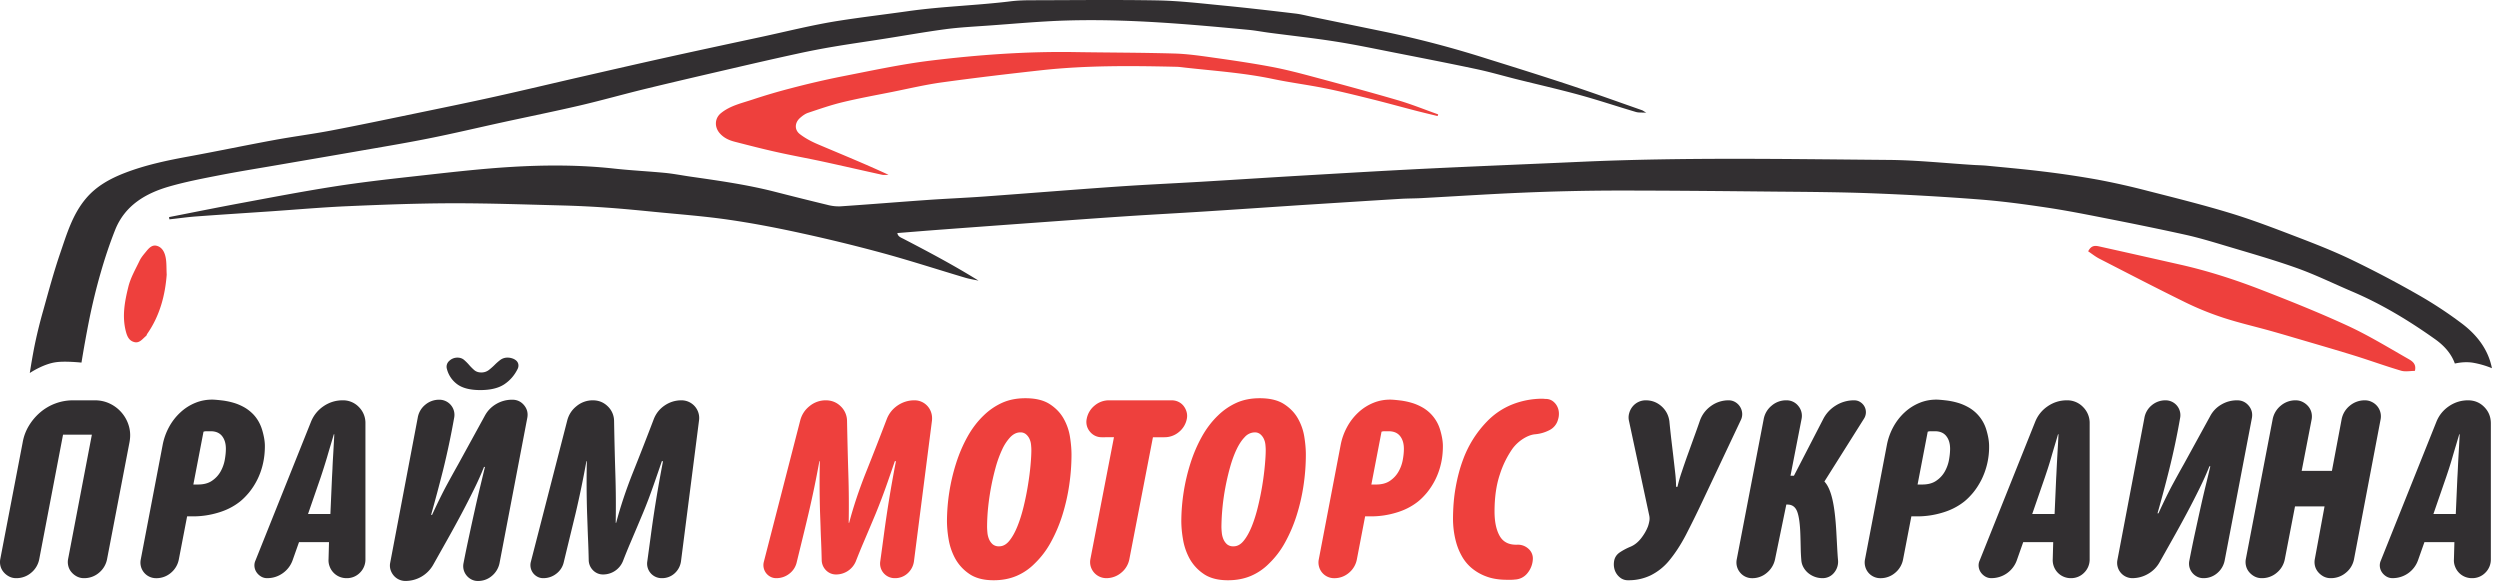 <svg width="103" height="24" fill="none" xmlns="http://www.w3.org/2000/svg"><g clip-path="url(#clip0)" fill-rule="evenodd" clip-rule="evenodd"><path d="M18.847 14.734c.11 0 .202.033.276.097.074.065.144.134.208.209.065.074.134.143.208.208.075.064.17.097.286.097a.496.496 0 00.31-.097c.084-.065.163-.134.238-.208a2.36 2.36 0 01.237-.209.492.492 0 01.31-.097c.064 0 .129.012.193.034a.451.451 0 01.16.092.27.27 0 01.082.146.304.304 0 01-.028.193c-.13.265-.314.477-.552.635-.24.158-.569.237-.988.237-.414 0-.729-.08-.945-.237a1.122 1.122 0 01-.43-.635.318.318 0 01.096-.329.482.482 0 01.34-.136zm-.746 1.734a.623.623 0 01.61.746 32.876 32.876 0 01-.46 2.169 70.22 70.22 0 01-.49 1.83h.04c.226-.49.426-.896.6-1.22.175-.322.33-.603.465-.842l1.105-2.015c.11-.206.266-.369.469-.489.204-.12.425-.179.664-.179.2 0 .363.076.489.228.125.152.17.328.13.527L20.581 23.2a.922.922 0 01-.315.527.867.867 0 01-.576.209.563.563 0 01-.267-.063.627.627 0 01-.32-.398.607.607 0 01-.005-.276c.071-.368.148-.739.229-1.113.08-.375.159-.736.237-1.085.077-.349.153-.675.227-.978l.189-.785h-.039c-.11.278-.246.585-.411.92-.165.336-.341.68-.528 1.032-.188.351-.381.705-.581 1.06l-.572 1.017a1.311 1.311 0 01-1.153.668.631.631 0 01-.484-.233.674.674 0 01-.126-.241.592.592 0 01-.009-.28l1.133-5.967a.875.875 0 01.31-.538.888.888 0 01.581-.208z" fill="#322F31"/><path d="M59.229 4.782c-.302-.074-.605-.145-.906-.223-.599-.155-1.195-.321-1.795-.47-.646-.16-1.292-.322-1.945-.453-.711-.143-1.433-.234-2.143-.383-1.191-.25-2.401-.332-3.606-.466-.12-.013-.241-.032-.362-.035-1.868-.043-3.736-.061-5.596.145-1.355.15-2.71.31-4.06.496-.689.095-1.368.256-2.05.393-.682.136-1.367.26-2.043.423-.483.116-.955.28-1.427.438-.124.041-.24.127-.338.215-.217.194-.234.484-.006.662.222.172.48.308.74.419.969.412 1.945.808 2.918 1.26-.09 0-.185.015-.272-.003-.812-.178-1.623-.366-2.435-.542-.636-.137-1.276-.252-1.91-.394-.575-.128-1.147-.276-1.718-.423-.235-.06-.45-.156-.619-.347-.228-.258-.216-.619.048-.833.374-.305.84-.406 1.28-.552a24.36 24.36 0 011.608-.474 36.245 36.245 0 012.075-.482c1.233-.24 2.465-.51 3.71-.66 1.958-.238 3.927-.378 5.903-.347 1.366.022 2.733.02 4.099.059.559.016 1.118.1 1.673.178.78.11 1.559.225 2.332.37.58.11 1.151.258 1.72.411 1.167.313 2.334.628 3.493.967.561.164 1.105.386 1.657.582l-.025.069zm26.803 5.573c.134-.266.307-.235.47-.199 1.108.246 2.214.496 3.32.746 1.15.259 2.27.622 3.367 1.048 1.192.463 2.382.939 3.543 1.475.844.39 1.643.878 2.452 1.34.164.095.387.202.31.516-.189 0-.394.044-.57-.008-.65-.192-1.289-.425-1.936-.626-.808-.25-1.622-.484-2.433-.723a64.845 64.845 0 00-1.044-.302c-.64-.178-1.29-.327-1.92-.534a12.132 12.132 0 01-1.552-.63c-1.192-.585-2.371-1.197-3.553-1.804-.157-.082-.298-.196-.454-.3zm-79.164.965c-.063.83-.277 1.683-.805 2.438-.017.025-.02.063-.042.08-.148.12-.272.317-.496.254-.205-.058-.284-.224-.339-.435-.164-.63-.046-1.242.102-1.842.092-.375.296-.724.465-1.078.064-.133.166-.25.26-.365.116-.143.248-.3.452-.243.225.064.32.275.36.48.041.207.029.423.043.712z" fill="#EE403D"/><path d="M8.1 8.916c1-.074 2-.137 2.998-.205 1.076-.073 2.15-.169 3.227-.216 1.425-.062 2.853-.116 4.28-.12 1.533-.003 3.066.052 4.599.091a40.45 40.45 0 011.819.09c.65.046 1.3.11 1.949.174 1.01.1 2.025.175 3.03.32 1.003.145 2.002.337 2.992.554a67.99 67.99 0 013.392.829c1.135.31 2.256.675 3.385 1.01.178.053.364.08.546.12-1.008-.627-2.044-1.177-3.085-1.718-.118-.061-.236-.096-.262-.243.63-.05 1.235-.1 1.84-.145 1.27-.095 2.541-.188 3.813-.28 1.256-.09 2.512-.184 3.77-.267 1.074-.071 2.15-.127 3.227-.196 1.317-.084 2.635-.174 3.952-.262l.318-.02c1.273-.08 2.545-.163 3.817-.24.289-.017.577-.014.866-.03 1.395-.075 2.788-.168 4.184-.225a94.844 94.844 0 013.734-.086c2.232-.002 4.464.022 6.695.044 1.322.012 2.644.019 3.964.07 1.456.056 2.912.138 4.364.25.936.071 1.87.196 2.8.335.838.125 1.67.291 2.502.455 1.069.21 2.136.427 3.2.662.53.117 1.053.272 1.574.428 1.011.304 2.028.59 3.022.943.779.277 1.525.644 2.287.969 1.223.52 2.354 1.205 3.431 1.971.379.269.669.601.81 1 .23-.05.485-.075.747-.034a3.7 3.7 0 01.78.226c-.138-.713-.56-1.33-1.241-1.843a16.92 16.92 0 00-1.808-1.188 44.483 44.483 0 00-2.762-1.451c-.747-.358-1.522-.659-2.296-.955-.888-.34-1.777-.681-2.687-.957-1.126-.342-2.271-.626-3.413-.918a30.43 30.43 0 00-2.038-.457 39.294 39.294 0 00-2.246-.335c-.767-.095-1.538-.162-2.307-.238-.181-.018-.364-.02-.546-.031-1.166-.072-2.333-.198-3.5-.208-4.222-.035-8.444-.113-12.664.076-2.078.094-4.157.176-6.235.276-1.652.08-3.303.178-4.955.274-1.47.085-2.94.181-4.409.269-1.182.07-2.365.123-3.547.205-1.816.126-3.631.274-5.448.406-.786.057-1.575.089-2.362.144-1.197.084-2.392.183-3.587.263a1.831 1.831 0 01-.54-.065c-.734-.177-1.466-.361-2.198-.548-1.133-.287-2.288-.448-3.442-.614-.345-.05-.689-.118-1.035-.152-.695-.067-1.393-.1-2.086-.176-1.425-.157-2.854-.155-4.277-.068-1.347.082-2.69.244-4.032.392-1.084.12-2.17.245-3.247.414-1.272.199-2.537.442-3.803.677-.999.185-1.994.387-2.991.582l.014.093c.374-.04.746-.094 1.121-.121z" fill="#322F31"/><path d="M2.309 14.923c.293-.04.714-.016 1.048.016a51.99 51.99 0 01.326-1.803c.13-.636.283-1.269.463-1.892.17-.595.365-1.184.593-1.76.402-1.018 1.255-1.52 2.246-1.804.682-.195 1.383-.329 2.08-.465.772-.15 1.55-.274 2.325-.408 1.073-.185 2.148-.368 3.221-.555 1.014-.178 2.031-.344 3.04-.546 1.024-.203 2.04-.446 3.06-.668 1.064-.232 2.132-.448 3.193-.695.897-.21 1.785-.462 2.68-.68 1.16-.282 2.323-.551 3.486-.821.929-.216 1.857-.43 2.79-.632a31.09 31.09 0 011.514-.292c.688-.116 1.378-.213 2.065-.322.839-.131 1.673-.281 2.513-.393.571-.076 1.149-.105 1.724-.146 1.089-.076 2.178-.18 3.27-.212 2.509-.074 5.004.148 7.498.385.286.027.57.083.856.12.901.119 1.805.217 2.703.358.807.126 1.608.294 2.41.452 1.143.225 2.286.447 3.425.689.547.116 1.085.274 1.627.41.865.216 1.735.413 2.594.648.785.215 1.558.475 2.34.706.11.033.234.019.427.031-.104-.062-.137-.09-.176-.104-.994-.348-1.985-.706-2.985-1.038-1.13-.374-2.267-.73-3.404-1.084a42.696 42.696 0 00-4.117-1.09l-3.111-.64c-.223-.046-.444-.105-.668-.13C52.37.44 51.377.324 50.38.227c-.89-.086-1.782-.192-2.676-.21-1.714-.031-3.431-.01-5.147-.007-.303 0-.609.006-.91.043-1.413.174-2.838.208-4.254.41-.94.133-1.89.245-2.83.392-1.075.168-2.134.437-3.2.666-1.271.273-2.544.545-3.814.826-1.211.268-2.42.546-3.629.823-1.179.27-2.355.552-3.536.814-1.078.24-2.16.46-3.24.684-1.17.242-2.34.488-3.514.712-.773.147-1.556.246-2.33.389-1.176.216-2.346.461-3.523.677-.893.163-1.781.35-2.63.677-.606.234-1.173.542-1.606 1.055-.552.653-.787 1.455-1.055 2.236-.269.785-.485 1.588-.708 2.388a19.69 19.69 0 00-.374 1.542 32.2 32.2 0 00-.177 1.024c.14-.091.619-.383 1.082-.445zm2.231 1.713a1.473 1.473 0 01.775.936c.057.206.063.422.02.65l-.923 4.81a.956.956 0 01-.333.565.93.93 0 01-.617.223.617.617 0 01-.29-.067.727.727 0 01-.223-.175.613.613 0 01-.133-.252.656.656 0 01-.01-.295l.979-5.122H2.597l-.979 5.122a.956.956 0 01-.333.566.933.933 0 01-.617.223.618.618 0 01-.29-.067.743.743 0 01-.223-.175.624.624 0 01-.134-.252.663.663 0 01-.009-.295l.923-4.808c.043-.247.13-.477.26-.69a2.26 2.26 0 01.47-.55 2.079 2.079 0 011.35-.49h.894c.228 0 .438.048.631.143zm3.616 3.326c.234 0 .426-.05.575-.152.15-.101.266-.226.352-.375a1.54 1.54 0 00.176-.48c.031-.171.047-.326.047-.466 0-.215-.052-.39-.156-.522-.105-.133-.262-.2-.471-.2h-.171a.335.335 0 00-.124.02l-.418 2.175h.19zm-1.454-1.634c.05-.26.138-.503.261-.732.124-.228.278-.427.462-.598.183-.172.39-.305.622-.4.231-.095.48-.14.746-.133.12.007.253.02.4.038.145.02.292.051.44.095.15.044.294.107.434.185.139.08.265.18.38.3.164.178.283.39.356.637.073.247.11.466.11.655 0 .28-.031.537-.09.775a2.87 2.87 0 01-.57 1.15c-.125.148-.247.27-.367.366-.266.209-.57.362-.913.46a3.55 3.55 0 01-.978.148h-.286l-.342 1.777a.946.946 0 01-.327.551.914.914 0 01-.604.219.642.642 0 01-.637-.77l.903-4.723zm6.976 1.349l.02-.371c.005-.146.013-.3.023-.465.01-.165.02-.332.028-.5.01-.167.018-.318.024-.45h-.019c-.038.132-.082.283-.133.45-.05.168-.1.335-.147.5a27.684 27.684 0 01-.262.826l-.522 1.511h.922l.066-1.501zm-1.625 3.412a1.103 1.103 0 01-.409.531c-.19.133-.402.2-.636.2a.473.473 0 01-.252-.067.595.595 0 01-.18-.166.516.516 0 01-.09-.228.481.481 0 01.037-.261l2.29-5.721c.108-.267.281-.48.518-.642.238-.161.5-.242.784-.242a.9.9 0 01.67.276.922.922 0 01.271.674v5.598a.76.76 0 01-.223.551.747.747 0 01-.556.228.734.734 0 01-.693-.475.69.69 0 01-.048-.304l.019-.704h-1.236l-.266.752zm77.169-6.596a.611.611 0 01.598.732 29.994 29.994 0 01-.451 2.13 53.744 53.744 0 01-.48 1.795h.039c.221-.481.417-.88.588-1.198.172-.316.324-.592.457-.827l1.084-1.976c.107-.203.26-.363.46-.48.2-.117.416-.176.651-.176.197 0 .356.075.48.223.124.15.166.322.128.518l-1.121 5.864a.903.903 0 01-.309.518.85.85 0 01-.565.204.555.555 0 01-.262-.062.611.611 0 01-.313-.389.602.602 0 01-.005-.271c.07-.361.144-.725.223-1.093.08-.367.157-.722.233-1.064.076-.342.15-.662.224-.96.073-.298.134-.555.184-.77h-.037c-.108.273-.242.574-.404.903-.162.33-.334.667-.518 1.012s-.374.692-.57 1.04l-.561.998a1.251 1.251 0 01-.475.48 1.286 1.286 0 01-.656.176.63.63 0 01-.608-.741l1.112-5.854a.858.858 0 01.304-.528.871.871 0 01.57-.204zM27.268 23.82a.597.597 0 01-.599-.694l.148-1.087a49.834 49.834 0 01.28-1.834c.056-.333.13-.734.218-1.203h-.047c-.115.336-.216.63-.305.884s-.172.485-.251.694c-.08.209-.157.404-.233.584l-.238.566-.266.627c-.095.222-.2.478-.313.77a.88.88 0 01-.808.541.571.571 0 01-.419-.17.606.606 0 01-.18-.42 35.622 35.622 0 00-.023-.76c-.01-.22-.018-.428-.024-.622l-.02-.556a40.807 40.807 0 01-.01-2.138h-.018a42.201 42.201 0 01-.446 2.152 1519.385 1519.385 0 00-.485 2 .817.817 0 01-.305.48.857.857 0 01-.541.186.487.487 0 01-.238-.057.54.54 0 01-.276-.608l1.502-5.835c.063-.24.193-.439.39-.593a1.04 1.04 0 01.665-.234c.24 0 .445.083.613.247a.843.843 0 01.261.6c.013.734.03 1.453.052 2.157.023.703.027 1.384.015 2.043h.019c.177-.672.41-1.369.698-2.091.289-.722.572-1.448.85-2.177.09-.233.238-.422.448-.565.209-.142.44-.214.694-.214a.729.729 0 01.723.836l-.742 5.797a.817.817 0 01-.267.5.76.76 0 01-.522.194z" fill="#322F31"/><path d="M36.867 23.82a.6.6 0 01-.6-.694c.058-.418.107-.78.148-1.087a51.487 51.487 0 01.498-3.037h-.046c-.115.336-.216.63-.305.884a26.283 26.283 0 01-.484 1.278l-.238.566-.266.627c-.095.222-.2.478-.314.77a.88.88 0 01-.807.541.571.571 0 01-.419-.17.607.607 0 01-.18-.42 34.766 34.766 0 00-.024-.76c-.01-.22-.018-.428-.023-.622l-.02-.556a40.807 40.807 0 01-.01-2.138h-.019a42.474 42.474 0 01-.446 2.152c-.07.296-.142.598-.218.908l-.267 1.093a.818.818 0 01-.304.48.856.856 0 01-.542.185.49.49 0 01-.237-.057.54.54 0 01-.276-.608l1.502-5.835c.063-.24.193-.439.39-.593a1.04 1.04 0 01.665-.234c.24 0 .445.083.613.247a.842.842 0 01.26.6c.014.734.031 1.453.053 2.157.023.703.027 1.384.015 2.043h.019c.177-.672.41-1.369.698-2.091.288-.722.572-1.448.85-2.177.089-.233.238-.422.447-.565.21-.142.441-.214.694-.214a.713.713 0 01.547.247.718.718 0 01.147.267c.031.1.041.209.029.323l-.742 5.796a.813.813 0 01-.266.5.758.758 0 01-.523.194zm4.304-1.312c.152 0 .29-.076.414-.228.123-.152.234-.35.332-.594.099-.243.184-.516.257-.817.073-.3.133-.599.18-.893.048-.295.083-.569.105-.822.023-.254.033-.457.033-.608 0-.07-.005-.148-.014-.233a.735.735 0 00-.066-.238.552.552 0 00-.143-.185.348.348 0 00-.232-.076c-.147 0-.283.065-.41.194a1.89 1.89 0 00-.341.519 4.61 4.61 0 00-.267.736 10.176 10.176 0 00-.313 1.691 8.3 8.3 0 00-.038.737c0 .076.005.162.014.257a.892.892 0 00.066.266.587.587 0 00.148.209.384.384 0 00.266.085h.01zm-.237 1.398c-.418 0-.754-.09-1.007-.267a1.828 1.828 0 01-.58-.641 2.523 2.523 0 01-.266-.794 4.607 4.607 0 01-.066-.722 7.998 7.998 0 01.375-2.39c.123-.39.28-.756.47-1.098.19-.342.415-.636.675-.884a2.66 2.66 0 01.75-.513c.28-.126.599-.19.96-.19.42 0 .753.081 1.003.242.25.162.442.362.575.6.133.237.22.489.261.755.041.266.062.507.062.722 0 .412-.031.833-.095 1.264a7.986 7.986 0 01-.285 1.245 6.08 6.08 0 01-.475 1.112 3.61 3.61 0 01-.666.874 2.334 2.334 0 01-.75.509c-.279.117-.59.176-.932.176h-.01zm4.466-5.892a.612.612 0 01-.494-.229.615.615 0 01-.133-.532.92.92 0 01.328-.546.912.912 0 01.594-.214h2.575c.101 0 .195.02.28.062a.594.594 0 01.215.171.72.72 0 01.123.247.61.61 0 01.01.28.917.917 0 01-.328.547.911.911 0 01-.594.214h-.475l-.97 5.017a.946.946 0 01-.337.566.949.949 0 01-.623.223.671.671 0 01-.637-.494.663.663 0 01-.009-.295l.97-5.017H45.4zm5.427 4.494c.152 0 .29-.076.413-.228.124-.152.234-.35.333-.594.098-.243.184-.516.256-.817a11.654 11.654 0 00.285-1.715c.023-.254.034-.457.034-.608 0-.07-.005-.148-.014-.233a.733.733 0 00-.067-.238.552.552 0 00-.143-.185.348.348 0 00-.232-.076.567.567 0 00-.409.194c-.127.13-.24.303-.342.519-.101.215-.19.46-.266.736a9.922 9.922 0 00-.195.846 9.337 9.337 0 00-.157 1.582c0 .076.005.162.015.257a.895.895 0 00.066.266.592.592 0 00.147.209.386.386 0 00.267.085h.009zm-.238 1.398c-.418 0-.754-.09-1.007-.267a1.827 1.827 0 01-.58-.641 2.523 2.523 0 01-.265-.794 4.56 4.56 0 01-.067-.722 8.059 8.059 0 01.375-2.39c.123-.39.28-.756.47-1.098.19-.342.415-.636.675-.884a2.65 2.65 0 01.75-.513c.28-.126.6-.19.96-.19.42 0 .753.081 1.003.242.25.162.443.362.575.6.133.237.22.489.261.755.042.266.062.507.062.722 0 .412-.03.833-.094 1.264a7.986 7.986 0 01-.286 1.245 6.08 6.08 0 01-.475 1.112 3.61 3.61 0 01-.665.874 2.336 2.336 0 01-.75.509c-.28.117-.59.176-.933.176h-.009zm6.101-3.944c.235 0 .426-.05.576-.152.148-.101.265-.226.35-.375.086-.149.145-.31.177-.48.032-.171.047-.326.047-.466 0-.215-.052-.39-.156-.522-.105-.133-.262-.2-.471-.2h-.17a.336.336 0 00-.124.02l-.419 2.175h.19zm-1.454-1.634c.05-.26.138-.503.262-.732a2.32 2.32 0 01.46-.598c.184-.172.392-.305.623-.4.231-.095.48-.14.746-.133.12.007.253.02.4.038.145.02.292.051.44.095.15.044.294.107.434.185a1.576 1.576 0 01.736.936c.073.248.11.467.11.656 0 .28-.03.537-.09.775a2.875 2.875 0 01-.57 1.15c-.124.148-.247.27-.367.366-.266.209-.57.362-.913.46a3.55 3.55 0 01-.978.148h-.286l-.341 1.777a.945.945 0 01-.328.551.914.914 0 01-.604.219.64.64 0 01-.627-.48.638.638 0 01-.01-.29l.903-4.723zm7.917 4.713a.976.976 0 01-.22.57.694.694 0 01-.522.266 1.15 1.15 0 01-.157.01h-.166c-.33 0-.615-.046-.855-.138a2.008 2.008 0 01-.608-.351 1.768 1.768 0 01-.4-.49 2.516 2.516 0 01-.228-.551 3.514 3.514 0 01-.105-.527 3.907 3.907 0 01-.028-.423c0-.482.036-.925.11-1.331.072-.405.17-.776.294-1.112a4.456 4.456 0 01.993-1.596 2.983 2.983 0 011.078-.718 3.383 3.383 0 011.194-.223c.032 0 .061.002.09.005a.736.736 0 00.09.005.48.48 0 01.261.09.61.61 0 01.176.204c.044.082.07.173.076.27a.762.762 0 01-.037.29.678.678 0 01-.357.433c-.18.092-.373.148-.575.167-.152.012-.314.07-.485.175-.17.105-.32.24-.446.404a3.92 3.92 0 00-.533 1.079c-.146.434-.218.942-.218 1.525 0 .412.067.743.204.993.136.25.363.375.68.375h.047a.64.64 0 01.46.162.53.53 0 01.187.437z" fill="#EE403D"/><path d="M67.81 16.493c.246 0 .462.083.646.247.183.165.29.37.323.618.019.203.043.426.07.67l.087.732.08.703c.026.225.038.423.038.594h.057a5.99 5.99 0 01.172-.599c.076-.228.157-.465.246-.712l.266-.737c.089-.244.169-.467.238-.67.089-.253.243-.457.461-.613a1.23 1.23 0 01.727-.233c.101 0 .193.026.276.076a.582.582 0 01.28.447.541.541 0 01-.052.285l-1.625 3.44a39.69 39.69 0 01-.646 1.307c-.21.402-.441.755-.694 1.06a2.34 2.34 0 01-.746.593 2.086 2.086 0 01-.936.205.509.509 0 01-.276-.072.66.66 0 01-.295-.423.763.763 0 01-.01-.266c.02-.164.1-.294.243-.39a2.56 2.56 0 01.452-.237c.159-.07.299-.184.423-.342.123-.158.216-.32.28-.485a1.38 1.38 0 00.061-.242.572.572 0 00-.004-.195l-.836-3.905a.633.633 0 01.005-.32.75.75 0 01.137-.274.7.7 0 01.551-.262zm5.786 0a.61.61 0 01.495.233.63.63 0 01.133.537l-.456 2.338h.142l1.198-2.319c.12-.24.295-.432.527-.575a1.41 1.41 0 01.755-.214c.096 0 .18.024.252.072a.49.49 0 01.157.68l-1.634 2.594c.138.145.248.386.327.722.08.335.135.801.167 1.396l.033.613c.01.18.02.344.033.49a.706.706 0 01-.157.532.6.6 0 01-.489.228.919.919 0 01-.585-.214.83.83 0 01-.194-.237.697.697 0 01-.086-.3 6.87 6.87 0 01-.024-.46 51.437 51.437 0 00-.014-.556c-.013-.444-.055-.765-.128-.965-.073-.2-.208-.3-.404-.3h-.048l-.466 2.262a.983.983 0 01-.337.551.912.912 0 01-.603.22.634.634 0 01-.499-.234.644.644 0 01-.138-.537l1.112-5.787a.932.932 0 01.328-.551.91.91 0 01.603-.219zm5.599 3.469c.233 0 .425-.05.574-.152.15-.101.266-.226.352-.375a1.54 1.54 0 00.176-.48c.031-.171.047-.326.047-.466 0-.215-.052-.39-.157-.522-.104-.133-.261-.2-.47-.2h-.171a.332.332 0 00-.124.02l-.418 2.175h.19zm-1.455-1.634c.05-.26.138-.503.261-.732.124-.228.278-.427.461-.598.184-.172.392-.305.623-.4.23-.095.48-.14.746-.133.12.007.253.02.4.038.145.02.292.051.44.095.15.044.294.107.433.185a1.58 1.58 0 01.737.937c.073.247.11.466.11.655a3.031 3.031 0 01-.328 1.416c-.1.19-.21.36-.333.509-.124.148-.246.27-.366.366-.267.209-.57.362-.913.46a3.549 3.549 0 01-.978.148h-.285l-.342 1.777a.946.946 0 01-.328.551.915.915 0 01-.604.219.64.64 0 01-.627-.48.644.644 0 01-.01-.29l.903-4.723zm6.975 1.349c.007-.102.013-.225.019-.371l.024-.465.029-.5c.01-.167.016-.318.023-.45h-.019a28.15 28.15 0 01-.133.45c-.05.168-.1.335-.147.5-.047.164-.095.32-.142.465l-.12.361-.522 1.511h.922l.066-1.501zm-1.624 3.412a1.106 1.106 0 01-1.046.73.472.472 0 01-.252-.066.595.595 0 01-.18-.166.509.509 0 01-.09-.228.475.475 0 01.037-.261l2.29-5.721c.108-.267.28-.48.519-.642.237-.161.499-.242.783-.242a.9.9 0 01.67.276.922.922 0 01.272.674v5.598a.76.76 0 01-.224.551.747.747 0 01-.556.228.74.74 0 01-.741-.78l.019-.703h-1.236l-.265.752zm11.492-6.596c.1 0 .196.022.285.067a.734.734 0 01.228.176.629.629 0 01.133.252.675.675 0 01.01.294l-.41 2.119h1.246l.399-2.119a.945.945 0 01.337-.566.952.952 0 01.623-.223c.1 0 .196.022.285.067a.657.657 0 01.361.723l-1.093 5.748a.943.943 0 01-.337.566.949.949 0 01-.623.223.626.626 0 01-.29-.066.758.758 0 01-.223-.176.629.629 0 01-.134-.252.657.657 0 01-.009-.295l.4-2.166h-1.217l-.418 2.166a.95.95 0 01-.333.566.929.929 0 01-.617.223.622.622 0 01-.29-.066.746.746 0 01-.224-.176.62.62 0 01-.133-.252.66.66 0 01-.01-.295l1.103-5.749a.952.952 0 01.333-.566.934.934 0 01.618-.223zm6.661 3.184c.007-.102.013-.225.02-.371.006-.146.014-.3.023-.465a71.096 71.096 0 00.052-.95h-.018l-.133.45c-.051.168-.1.335-.148.5-.047.164-.095.32-.142.465-.048.146-.087.266-.12.361l-.522 1.511h.922l.066-1.501zm-1.624 3.412a1.105 1.105 0 01-1.046.73.472.472 0 01-.252-.066.593.593 0 01-.18-.166.508.508 0 01-.09-.228.481.481 0 01.037-.261l2.291-5.721c.107-.267.281-.48.518-.642.237-.161.499-.242.784-.242.266 0 .489.092.67.276.18.183.271.408.271.674v5.598a.76.76 0 01-.224.551.747.747 0 01-.556.228.733.733 0 01-.693-.475.676.676 0 01-.048-.304l.019-.704h-1.235l-.266.752z" fill="#322F31"/></g><defs><clipPath id="clip0"><path fill="#fff" d="M0 0h102.667v24H0z"/></clipPath></defs></svg>